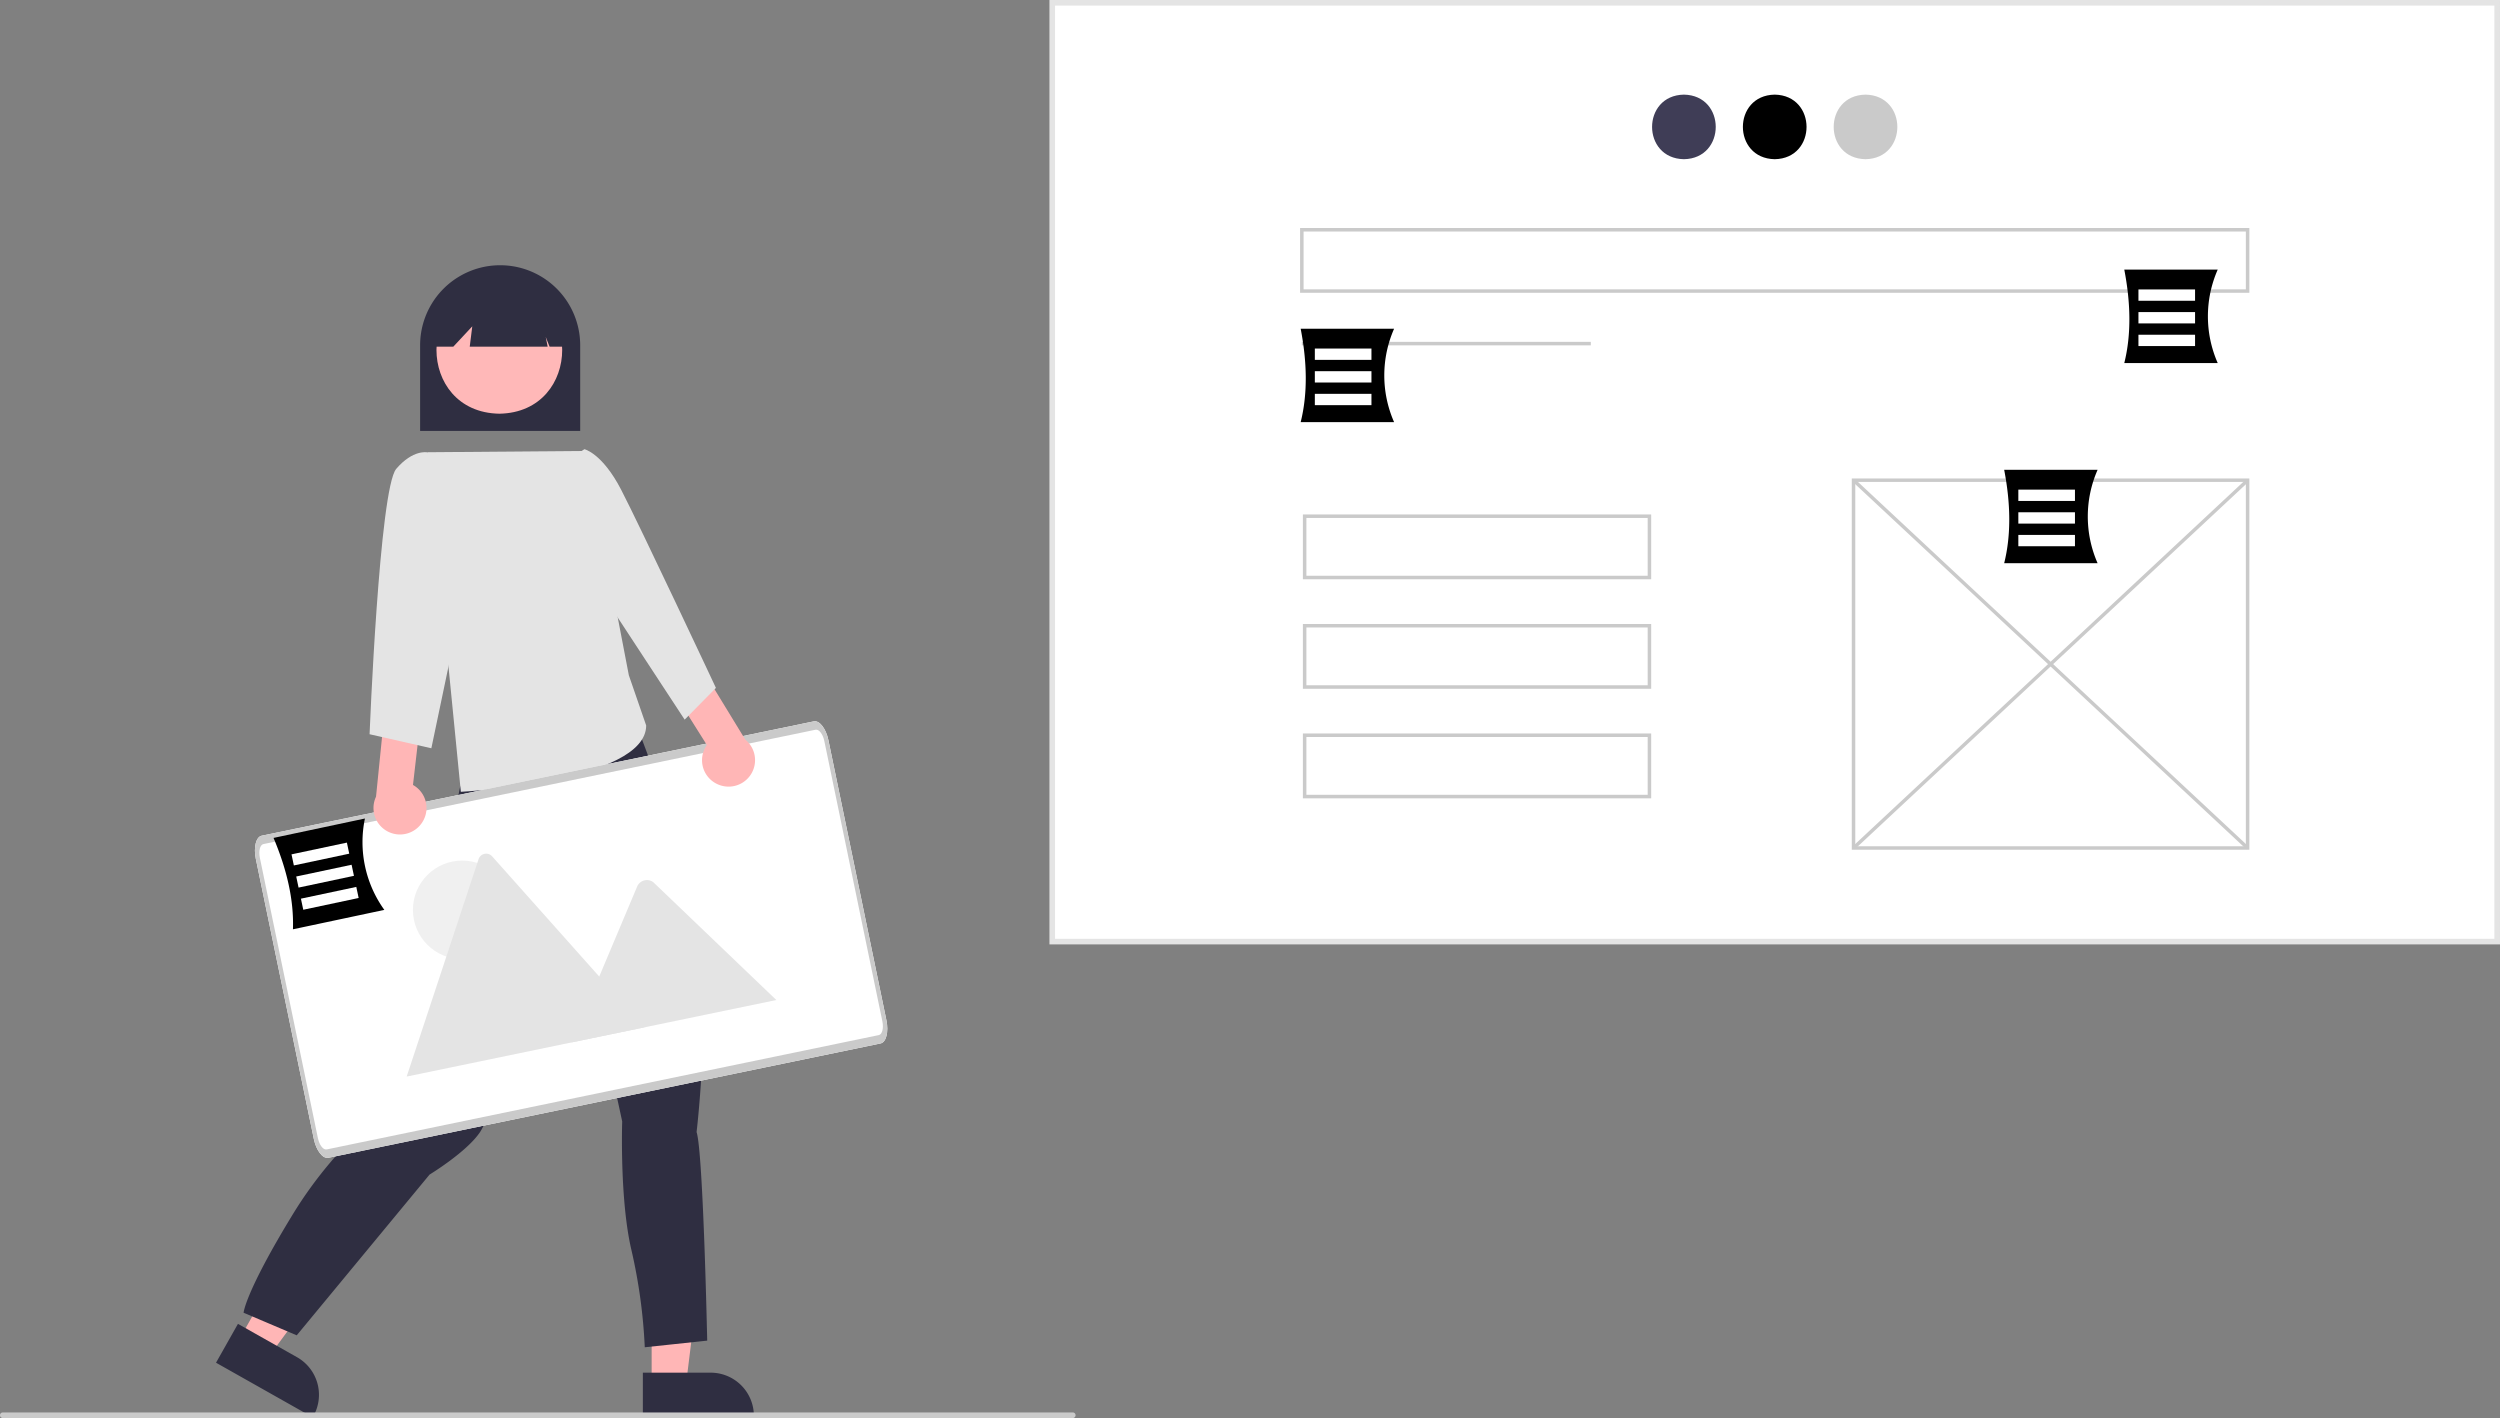 <svg xmlns="http://www.w3.org/2000/svg" data-name="Layer 1" width="890.215" height="504.948" viewBox="0 0 890.215 504.948" xmlns:xlink="http://www.w3.org/1999/xlink"><rect x="0" y="0" width="890.215" height="504.948" fill="#808080" stroke="none"/><rect x="374.69" y="1" width="514.525" height="334.285" fill="#fff" data-darkreader-inline-fill="" style="--darkreader-inline-fill:#181a1b;"/><path d="M1045.107,533.811H528.583V197.526h516.525Zm-514.525-2h512.525V199.526H530.583Z" transform="translate(-154.893 -197.526)" fill="#e4e4e4" data-darkreader-inline-fill="" style="--darkreader-inline-fill:#272b2c;"/><path d="M754.51,231.221c15.113.258,15.111,22.738-0,22.994C739.397,253.957,739.399,231.477,754.51,231.221Z" transform="translate(-154.893 -197.526)" fill="#3f3d56" data-darkreader-inline-fill="" style="--darkreader-inline-fill:#bab4ab;"/><path d="M786.845,231.221c15.113.258,15.11,22.738-0,22.994C771.732,253.957,771.735,231.477,786.845,231.221Z" transform="translate(-154.893 -197.526)" fill="#000000" data-darkreader-inline-fill="" style="--darkreader-inline-fill:#e8e6e3;"/><path d="M819.18,231.221c15.113.258,15.11,22.738-0,22.994C804.068,253.957,804.07,231.477,819.18,231.221Z" transform="translate(-154.893 -197.526)" fill="#cacaca" data-darkreader-inline-fill="" style="--darkreader-inline-fill:#c7c2ba;"/><rect x="463.563" y="121.727" width="102.905" height="1.247" fill="#cacaca" data-darkreader-inline-fill="" style="--darkreader-inline-fill:#363a3d;"/><path d="M955.859,500.116H814.286V367.899H955.859Zm-140.325-1.247H954.611V369.146H815.534Z" transform="translate(-154.893 -197.526)" fill="#cacaca" data-darkreader-inline-fill="" style="--darkreader-inline-fill:#363a3d;"/><rect x="884.449" y="338.033" width="1.248" height="191.948" transform="translate(-191.005 587.386) rotate(-46.975)" fill="#cacaca" data-darkreader-inline-fill="" style="--darkreader-inline-fill:#363a3d;"/><rect x="789.098" y="433.384" width="191.948" height="1.248" transform="translate(-213.002 523.054) rotate(-43.022)" fill="#cacaca" data-darkreader-inline-fill="" style="--darkreader-inline-fill:#363a3d;"/><path d="M955.859,301.79H617.831V278.714H955.859Zm-336.78-1.247H954.611v-20.581H619.079Z" transform="translate(-154.893 -197.526)" fill="#cacaca" data-darkreader-inline-fill="" style="--darkreader-inline-fill:#363a3d;"/><path d="M742.859,403.79H618.831V380.714H742.859Zm-122.78-1.247H741.611v-20.581H620.079Z" transform="translate(-154.893 -197.526)" fill="#cacaca" data-darkreader-inline-fill="" style="--darkreader-inline-fill:#363a3d;"/><path d="M742.859,442.79H618.831V419.714H742.859Zm-122.78-1.247H741.611v-20.581H620.079Z" transform="translate(-154.893 -197.526)" fill="#cacaca" data-darkreader-inline-fill="" style="--darkreader-inline-fill:#363a3d;"/><path d="M742.859,481.79H618.831V458.714H742.859Zm-122.78-1.247H741.611v-20.581H620.079Z" transform="translate(-154.893 -197.526)" fill="#cacaca" data-darkreader-inline-fill="" style="--darkreader-inline-fill:#363a3d;"/><path d="M651.312,347.846H618.047c2.568-10.334,2.258-21.514,0-33.265h33.265A41.352,41.352,0,0,0,651.312,347.846Z" transform="translate(-154.893 -197.526)" fill="#000000" data-darkreader-inline-fill="" style="--darkreader-inline-fill:#e8e6e3;"/><rect x="468.195" y="124.111" width="20.161" height="4.032" fill="#fff" data-darkreader-inline-fill="" style="--darkreader-inline-fill:#e8e6e3;"/><rect x="468.195" y="132.176" width="20.161" height="4.032" fill="#fff" data-darkreader-inline-fill="" style="--darkreader-inline-fill:#e8e6e3;"/><rect x="468.195" y="140.24" width="20.161" height="4.032" fill="#fff" data-darkreader-inline-fill="" style="--darkreader-inline-fill:#e8e6e3;"/><path d="M901.819,398.083H868.554c2.568-10.334,2.258-21.514,0-33.265h33.265A41.352,41.352,0,0,0,901.819,398.083Z" transform="translate(-154.893 -197.526)" fill="#000000" data-darkreader-inline-fill="" style="--darkreader-inline-fill:#e8e6e3;"/><rect x="718.702" y="174.348" width="20.161" height="4.032" fill="#fff" data-darkreader-inline-fill="" style="--darkreader-inline-fill:#e8e6e3;"/><rect x="718.702" y="182.413" width="20.161" height="4.032" fill="#fff" data-darkreader-inline-fill="" style="--darkreader-inline-fill:#e8e6e3;"/><rect x="718.702" y="190.477" width="20.161" height="4.032" fill="#fff" data-darkreader-inline-fill="" style="--darkreader-inline-fill:#e8e6e3;"/><path d="M944.589,326.801H911.324c2.568-10.334,2.258-21.514,0-33.265h33.265A41.353,41.353,0,0,0,944.589,326.801Z" transform="translate(-154.893 -197.526)" fill="#000000" data-darkreader-inline-fill="" style="--darkreader-inline-fill:#e8e6e3;"/><rect x="761.471" y="103.066" width="20.161" height="4.032" fill="#fff" data-darkreader-inline-fill="" style="--darkreader-inline-fill:#e8e6e3;"/><rect x="761.471" y="111.13" width="20.161" height="4.032" fill="#fff" data-darkreader-inline-fill="" style="--darkreader-inline-fill:#e8e6e3;"/><rect x="761.471" y="119.195" width="20.161" height="4.032" fill="#fff" data-darkreader-inline-fill="" style="--darkreader-inline-fill:#e8e6e3;"/><path d="M361.491,350.974h-57v-30.5a28.5,28.5,0,0,1,57,0Z" transform="translate(-154.893 -197.526)" fill="#2f2e41" data-darkreader-inline-fill="" style="--darkreader-inline-fill:#c5c0b8;"/><polygon points="232.043 492.792 244.302 492.792 250.135 445.504 232.041 445.505 232.043 492.792" fill="#ffb6b6" data-darkreader-inline-fill="" style="--darkreader-inline-fill:#ff9999;"/><path d="M383.808,686.315l24.144-.001h.001a15.387,15.387,0,0,1,15.386,15.386v.5l-39.531.001Z" transform="translate(-154.893 -197.526)" fill="#2f2e41" data-darkreader-inline-fill="" style="--darkreader-inline-fill:#c5c0b8;"/><polygon points="85.489 476.431 96.165 482.458 124.493 444.147 108.736 435.252 85.489 476.431" fill="#ffb6b6" data-darkreader-inline-fill="" style="--darkreader-inline-fill:#ff9999;"/><path d="M239.626,668.934l21.025,11.869.001 0a15.387,15.387,0,0,1,5.834,20.963l-.246.435-34.424-19.433Z" transform="translate(-154.893 -197.526)" fill="#2f2e41" data-darkreader-inline-fill="" style="--darkreader-inline-fill:#c5c0b8;"/><path d="M318.735,477.647l-.946,4.73s-2.838,2.838-1.419,4.257.946,8.042.946,8.042c-.794,12.076-16.573,79.936-19.395,93.189,0,0-21.76,14.191-38.789,42.101s-17.503,35.005-17.503,35.005l18.922,8.042,47.304-57.238s13.245-8.042,17.976-15.137,34.059-80.417,34.059-80.417l16.556,76.633s-.946,27.909,3.311,45.885a192.521,192.521,0,0,1,4.73,34.532l22.233-2.365s-1.419-67.172-3.784-74.268c0,0,9.934-81.836-9.934-114.476L376.991,443.474l-15.682-6.036Z" transform="translate(-154.893 -197.526)" fill="#2f2e41" data-darkreader-inline-fill="" style="--darkreader-inline-fill:#262534;"/><path d="M332.699,299.43c29.847.51,29.842,44.907-.001,45.412C302.852,344.332,302.856,299.935,332.699,299.43Z" transform="translate(-154.893 -197.526)" fill="#ffb8b8" data-darkreader-inline-fill="" style="--darkreader-inline-fill:#ff9a9a;"/><path d="M355.668,320.958h-5.073l-1.381-3.454.691,3.454H322.16l.903-7.227-6.744,7.227h-6.727v-3.916a23.038,23.038,0,1,1,46.076,0Z" transform="translate(-154.893 -197.526)" fill="#2f2e41" data-darkreader-inline-fill="" style="--darkreader-inline-fill:#c5c0b8;"/><path d="M363.474,358.104l-56.405.457,11.921,120.913s65.959-3.481,66-23.614l-6.179-17.891Z" transform="translate(-154.893 -197.526)" fill="#e4e4e4" data-darkreader-inline-fill="" style="--darkreader-inline-fill:#272b2c;"/><path id="a921541c-c001-4299-8f7c-75c007cac120-1306" data-name="Path 138" d="M468.445,569.085,271.824,609.803c-2.011.411-4.33-2.583-5.184-6.696l-20.666-99.796c-.852-4.113.09-7.781,2.098-8.204l196.621-40.718c2.011-.411,4.33,2.583,5.184,6.696l20.666,99.795C471.393,564.994,470.451,568.665,468.445,569.085Z" transform="translate(-154.893 -197.526)" fill="#fff" data-darkreader-inline-fill="" style="--darkreader-inline-fill:#181a1b;"/><g id="a63949a2-a794-48d0-a35a-8c12e4616a27" data-name="Group 38"><circle id="bdfdee77-367c-420e-9119-e33862087a46" data-name="Ellipse 7" cx="164.595" cy="323.998" r="17.558" fill="#f0f0f0" data-darkreader-inline-fill="" style="--darkreader-inline-fill:#dfdcd7;"/><path id="f21c0c69-10dc-4e04-b124-1a0d4dcadc3b-1307" data-name="Path 63" d="M384.377,563.341l-84.345,17.467a1.763,1.763,0,0,1-.32.04l25.584-77.358a2.852,2.852,0,0,1,4.862-1.007L366.532,543.308l1.743,1.953Z" transform="translate(-154.893 -197.526)" fill="#e4e4e4" data-darkreader-inline-fill="" style="--darkreader-inline-fill:#d7d3ce;"/><path id="a63814cd-9c0a-4ddf-af41-edb1ac5f3322-1308" data-name="Path 65" d="M431.338,553.617l-72.952,15.107,9.884-23.46.711-1.69,12.88-30.574a3.807,3.807,0,0,1,5.469-1.477,3.398,3.398,0,0,1,.334.275Z" transform="translate(-154.893 -197.526)" fill="#e4e4e4" data-darkreader-inline-fill="" style="--darkreader-inline-fill:#d7d3ce;"/></g><path id="e00a8b63-2679-46d7-8caf-93b6261f662d-1309" data-name="Path 138" d="M468.445,569.085,271.824,609.803c-2.011.411-4.33-2.583-5.184-6.696l-20.666-99.796c-.852-4.113.09-7.781,2.098-8.204l196.621-40.718c2.011-.411,4.33,2.583,5.184,6.696l20.666,99.795C471.393,564.994,470.451,568.665,468.445,569.085ZM248.689,498.087c-1.206.25-1.769,2.455-1.259,4.923L268.096,602.805c.511,2.467,1.904,4.265,3.111,4.018l196.621-40.718c1.206-.25,1.769-2.454,1.259-4.923l-20.666-99.795c-.511-2.467-1.904-4.265-3.111-4.018Z" transform="translate(-154.893 -197.526)" fill="#cacaca" data-darkreader-inline-fill="" style="--darkreader-inline-fill:#363a3d;"/><path d="M410.273,476.716a9.377,9.377,0,0,1-3.673-13.901l-11.422-18.13,9.324-9.628,15.771,25.829a9.428,9.428,0,0,1-10,15.83Z" transform="translate(-154.893 -197.526)" fill="#ffb6b6" data-darkreader-inline-fill="" style="--darkreader-inline-fill:#ff9999;"/><path d="M354.808,362.866l8.183-5.392s6.315,1.416,13.031,14.334S409.823,442.48,409.823,442.48l-11.133,11.303L368.991,408.474Z" transform="translate(-154.893 -197.526)" fill="#e4e4e4" data-darkreader-inline-fill="" style="--darkreader-inline-fill:#272b2c;"/><path d="M304.656,491.163a9.377,9.377,0,0,0-2.705-14.122l2.451-21.287-12.573-4.644-3.039,30.11a9.428,9.428,0,0,0,15.866,9.943Z" transform="translate(-154.893 -197.526)" fill="#ffb6b6" data-darkreader-inline-fill="" style="--darkreader-inline-fill:#ff9999;"/><path d="M314.491,368.974l-7.421-10.373s-5.079-1.127-11.079,5.873-9.5,94.5-9.5,94.5l22,5,13-62Z" transform="translate(-154.893 -197.526)" fill="#e4e4e4" data-darkreader-inline-fill="" style="--darkreader-inline-fill:#272b2c;"/><path d="M536.893,702.474h-381a1,1,0,0,1,0-2h381a1,1,0,0,1,0,2Z" transform="translate(-154.893 -197.526)" fill="#cacaca" data-darkreader-inline-fill="" style="--darkreader-inline-fill:#363a3d;"/><path d="M291.747,521.526,259.207,528.435c.366-10.642-2.259-21.513-6.909-32.54l32.54-6.909A41.353,41.353,0,0,0,291.747,521.526Z" transform="translate(-154.893 -197.526)" fill="#000000" data-darkreader-inline-fill="" style="--darkreader-inline-fill:#e8e6e3;"/><rect x="258.893" y="499.613" width="20.161" height="4.032" transform="translate(-253.212 -130.724) rotate(-11.987)" fill="#fff" data-darkreader-inline-fill="" style="--darkreader-inline-fill:#e8e6e3;"/><rect x="260.568" y="507.501" width="20.161" height="4.032" transform="translate(-254.813 -130.204) rotate(-11.987)" fill="#fff" data-darkreader-inline-fill="" style="--darkreader-inline-fill:#e8e6e3;"/><rect x="262.243" y="515.39" width="20.161" height="4.032" transform="translate(-256.415 -129.684) rotate(-11.987)" fill="#fff" data-darkreader-inline-fill="" style="--darkreader-inline-fill:#e8e6e3;"/></svg>